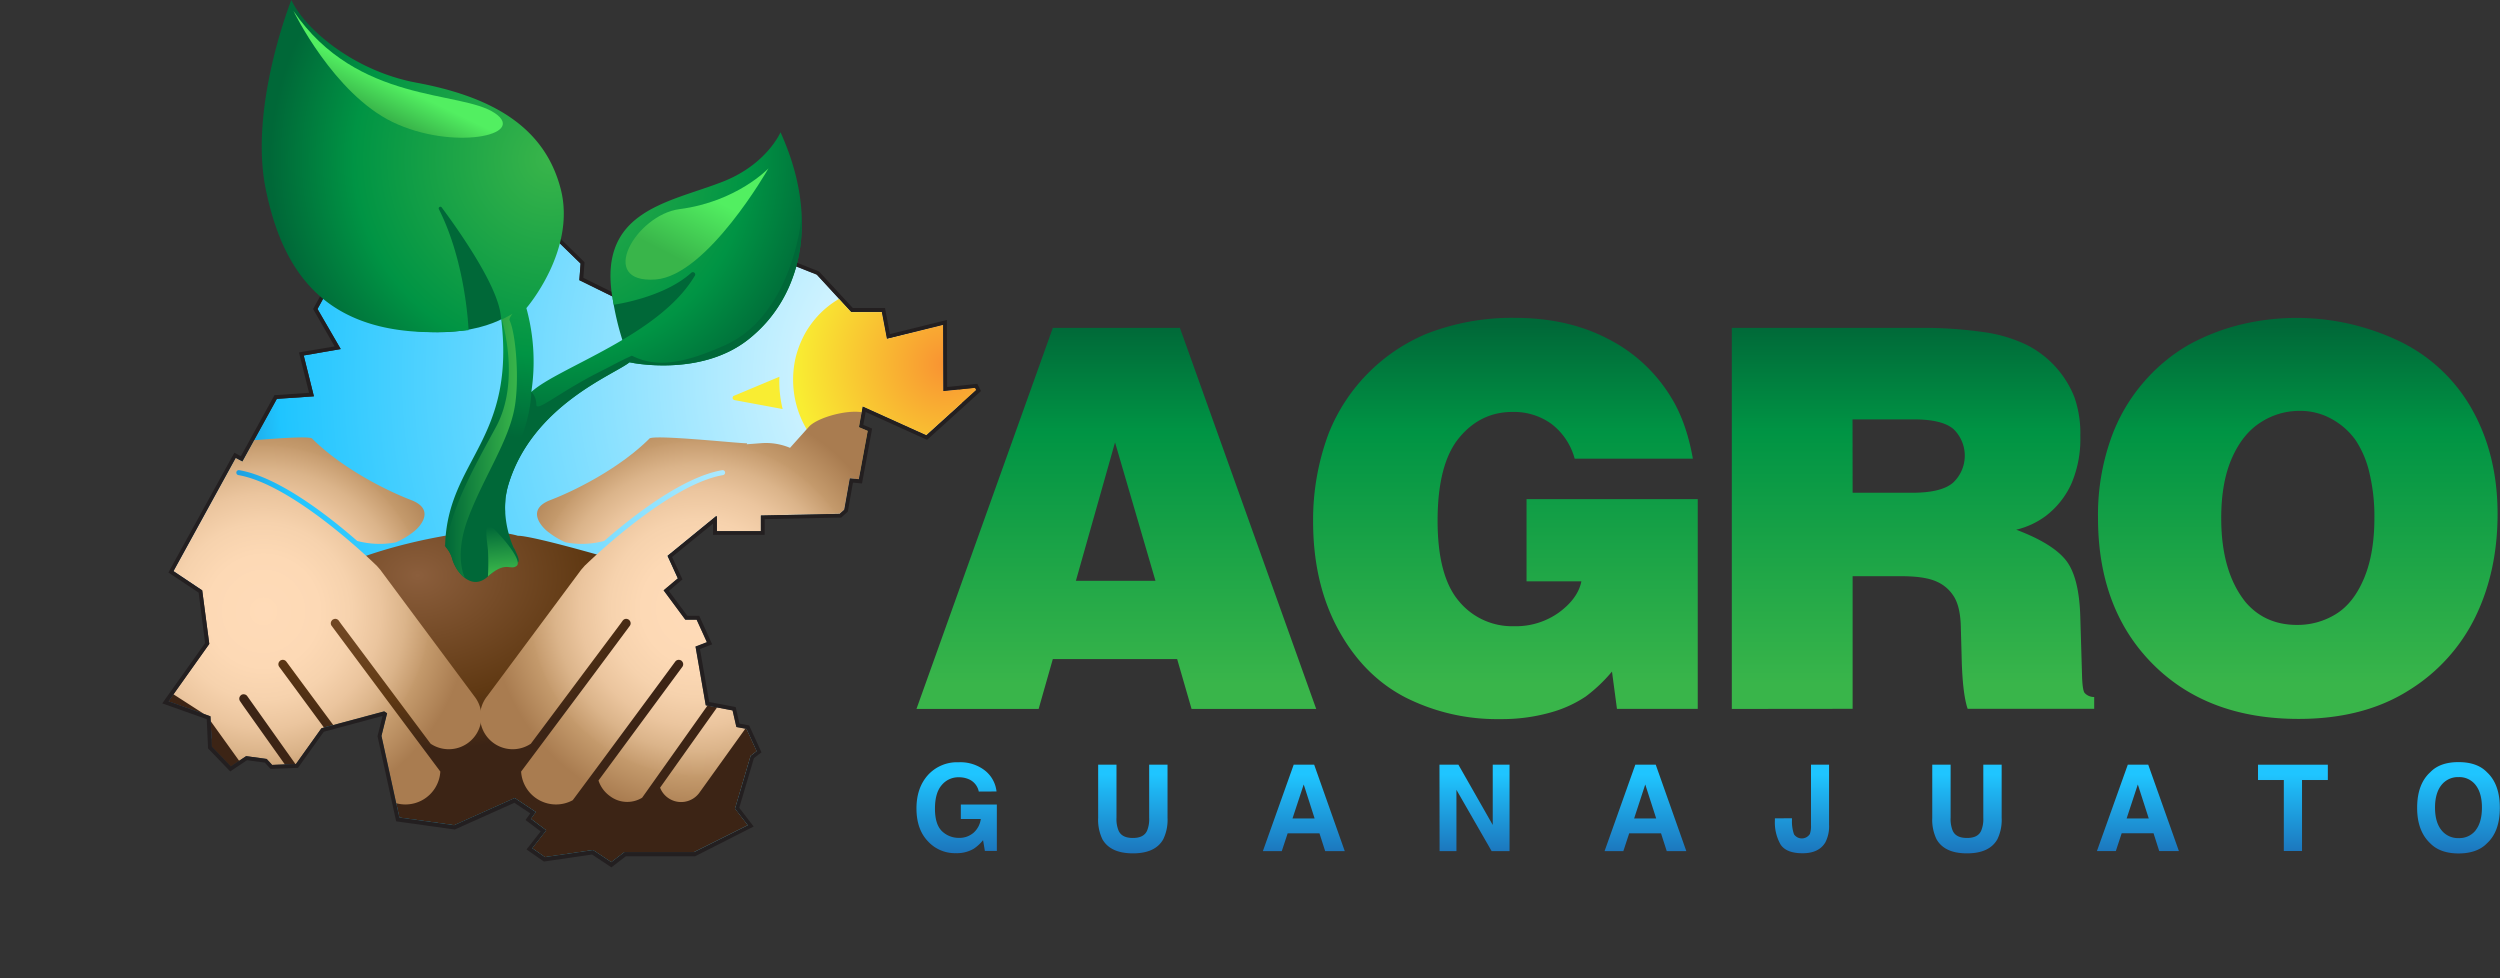 <svg xmlns="http://www.w3.org/2000/svg" xmlns:xlink="http://www.w3.org/1999/xlink" viewBox="0 0 774.82 303.18"><rect x="0" y="0" width="774.82" height="303.18" fill="#333333" stroke="none"/><defs><style>.cls-1{fill:none;}.cls-2{fill:url(#linear-gradient);}.cls-3{fill:url(#linear-gradient-2);}.cls-4{fill:url(#linear-gradient-3);}.cls-5{fill:url(#linear-gradient-4);}.cls-6{fill:url(#linear-gradient-5);}.cls-7{fill:url(#linear-gradient-6);}.cls-8{fill:url(#linear-gradient-7);}.cls-9{fill:url(#linear-gradient-8);}.cls-10{fill:url(#linear-gradient-9);}.cls-11{fill:url(#linear-gradient-10);}.cls-12{fill:url(#linear-gradient-11);}.cls-13{fill:url(#linear-gradient-12);}.cls-14{fill:url(#linear-gradient-13);}.cls-15{fill:url(#linear-gradient-14);}.cls-16{clip-path:url(#clip-path);}.cls-17{fill:url(#radial-gradient);}.cls-18{fill:url(#radial-gradient-2);}.cls-19{fill:url(#radial-gradient-3);}.cls-20{fill:url(#radial-gradient-4);}.cls-21{fill:url(#radial-gradient-5);}.cls-22{fill:url(#radial-gradient-6);}.cls-23{fill:#231f20;}.cls-24{fill:#006838;}.cls-25{fill:url(#radial-gradient-7);}.cls-26{fill:url(#linear-gradient-15);}.cls-27{fill:url(#linear-gradient-16);}.cls-28{fill:url(#linear-gradient-17);}.cls-29{fill:url(#linear-gradient-18);}</style><linearGradient id="linear-gradient" x1="295.68" y1="212.04" x2="295.68" y2="100.4" gradientUnits="userSpaceOnUse"><stop offset="0" stop-color="#39b54a"></stop><stop offset="0.7" stop-color="#009444"></stop><stop offset="1" stop-color="#006838"></stop></linearGradient><linearGradient id="linear-gradient-2" x1="416.29" y1="212.04" x2="416.29" y2="100.4" xlink:href="#linear-gradient"></linearGradient><linearGradient id="linear-gradient-3" x1="542.6" y1="212.04" x2="542.6" y2="100.4" xlink:href="#linear-gradient"></linearGradient><linearGradient id="linear-gradient-4" x1="661.87" y1="212.03" x2="661.87" y2="100.4" xlink:href="#linear-gradient"></linearGradient><linearGradient id="linear-gradient-5" x1="246.19" y1="239.94" x2="246.19" y2="264.42" gradientUnits="userSpaceOnUse"><stop offset="0" stop-color="#1fc5ff"></stop><stop offset="1" stop-color="#1c75bc"></stop></linearGradient><linearGradient id="linear-gradient-6" x1="300.8" y1="239.94" x2="300.8" y2="264.42" xlink:href="#linear-gradient-5"></linearGradient><linearGradient id="linear-gradient-7" x1="353.77" y1="239.94" x2="353.77" y2="264.41" xlink:href="#linear-gradient-5"></linearGradient><linearGradient id="linear-gradient-8" x1="406.69" y1="239.94" x2="406.69" y2="264.41" xlink:href="#linear-gradient-5"></linearGradient><linearGradient id="linear-gradient-9" x1="459.65" y1="239.94" x2="459.65" y2="264.41" xlink:href="#linear-gradient-5"></linearGradient><linearGradient id="linear-gradient-10" x1="508.18" y1="239.94" x2="508.18" y2="264.42" xlink:href="#linear-gradient-5"></linearGradient><linearGradient id="linear-gradient-11" x1="559.31" y1="239.94" x2="559.31" y2="264.42" xlink:href="#linear-gradient-5"></linearGradient><linearGradient id="linear-gradient-12" x1="612.29" y1="239.94" x2="612.29" y2="264.41" xlink:href="#linear-gradient-5"></linearGradient><linearGradient id="linear-gradient-13" x1="660.31" y1="239.94" x2="660.31" y2="264.41" xlink:href="#linear-gradient-5"></linearGradient><linearGradient id="linear-gradient-14" x1="711.68" y1="239.95" x2="711.68" y2="264.42" xlink:href="#linear-gradient-5"></linearGradient><clipPath id="clip-path" transform="translate(50.3)"><polygon class="cls-1" points="236.8 134.89 252.28 120.86 251.92 120.15 242.07 121.2 242 100.68 224.59 105.03 223.01 96.73 213.52 96.73 202.85 85.14 190.18 80.11 173.68 78.07 170 95.53 154.97 99.49 129.26 86.83 129.65 81.69 119.01 71.33 107.36 69.89 98.4 73.38 91.42 67.92 65.17 64.68 48.1 95.76 55.28 108.19 43.81 110.17 46.97 122.83 35.5 123.62 24.82 143.01 22.75 141.9 3.46 177.03 12.37 182.95 14.54 199.57 1.88 217.38 14.92 222.01 15.34 231.39 21.23 237.52 25.98 234.35 32.36 235.2 34.06 237.05 41.44 236.76 49.35 225.68 68.79 220.45 69.69 221.05 67.94 228.06 73.48 253.37 90.49 255.75 109.24 247.34 115.73 251.66 114.22 253.77 118.97 257.33 114.62 262.87 118.58 265.64 133.49 263.46 139.15 267.22 143.29 264.06 164.86 264.06 181.48 255.75 177.52 250.6 182.35 234.25 184.24 232.8 181.07 225.87 177.91 225.29 176.73 220.15 168.42 218.57 165.25 200.37 168.78 199.01 165.6 192.06 162.09 192.06 155.36 182.96 159.75 179.26 156.55 172.28 171.58 160.02 171.89 160.01 171.89 164.59 185.5 164.59 185.5 159.73 209.96 159.22 211.36 157.96 213.09 148.29 215.89 148.55 218.66 133.51 215.94 132.38 217.08 126 236.8 134.89"></polygon></clipPath><radialGradient id="radial-gradient" cx="296.78" cy="116.25" r="241.64" gradientUnits="userSpaceOnUse"><stop offset="0" stop-color="#fff"></stop><stop offset="0.87" stop-color="#1fc5ff"></stop><stop offset="1" stop-color="#1c75bc"></stop></radialGradient><radialGradient id="radial-gradient-2" cx="265.9" cy="145.96" r="46.66" gradientTransform="matrix(-0.89, -0.46, -0.46, 0.89, 546.87, 105.26)" gradientUnits="userSpaceOnUse"><stop offset="0" stop-color="#f99232"></stop><stop offset="1" stop-color="#f9ed32"></stop></radialGradient><radialGradient id="radial-gradient-3" cx="79.16" cy="178.51" r="74.71" gradientTransform="translate(0 48.02) scale(1 0.73)" gradientUnits="userSpaceOnUse"><stop offset="0" stop-color="#8b5e3c"></stop><stop offset="0.7" stop-color="#603913"></stop><stop offset="1" stop-color="#3c2415"></stop></radialGradient><radialGradient id="radial-gradient-4" cx="31.39" cy="189.48" r="63.79" gradientUnits="userSpaceOnUse"><stop offset="0" stop-color="#ffdbb8"></stop><stop offset="0.27" stop-color="#fdd9b5"></stop><stop offset="0.43" stop-color="#f6d2ad"></stop><stop offset="0.57" stop-color="#ebc59e"></stop><stop offset="0.69" stop-color="#dbb48a"></stop><stop offset="0.8" stop-color="#c79d70"></stop><stop offset="0.81" stop-color="#c49a6c"></stop><stop offset="1" stop-color="#a97c50"></stop></radialGradient><radialGradient id="radial-gradient-5" cx="165.99" cy="188.5" r="64.25" xlink:href="#radial-gradient-4"></radialGradient><radialGradient id="radial-gradient-6" cx="286.4" cy="156.67" r="46.66" gradientTransform="matrix(-0.85, -0.53, -0.53, 0.85, 571.32, 134)" xlink:href="#radial-gradient-2"></radialGradient><radialGradient id="radial-gradient-7" cx="120.46" cy="49.3" r="87.02" xlink:href="#linear-gradient"></radialGradient><linearGradient id="linear-gradient-15" x1="87.85" y1="138.24" x2="109.92" y2="138.24" gradientUnits="userSpaceOnUse"><stop offset="0" stop-color="#006838"></stop><stop offset="1" stop-color="#39b54a"></stop></linearGradient><linearGradient id="linear-gradient-16" x1="70.99" y1="25.45" x2="66.38" y2="35" gradientUnits="userSpaceOnUse"><stop offset="0" stop-color="#52ef61"></stop><stop offset="1" stop-color="#39b54a"></stop></linearGradient><linearGradient id="linear-gradient-17" x1="168.34" y1="60.44" x2="158.47" y2="79.53" xlink:href="#linear-gradient-16"></linearGradient><linearGradient id="linear-gradient-18" x1="105.63" y1="177.42" x2="104.46" y2="163.06" gradientUnits="userSpaceOnUse"><stop offset="0" stop-color="#39b54a"></stop><stop offset="1" stop-color="#006838"></stop></linearGradient></defs><g id="Capa_2" data-name="Capa 2"><g id="Layer_2" data-name="Layer 2"><path class="cls-2" d="M233.74,219.72,276,101.62h39.39l42.24,118.1H319l-4.47-15.46H276l-4.4,15.46Zm61.54-82.61L283.15,180h24.66Z" transform="translate(50.3)"></path><path class="cls-3" d="M474.37,142.16H437.74a20.18,20.18,0,0,0-7.16-10.75,19.84,19.84,0,0,0-12.13-3.74q-9.93,0-16.56,8.06t-6.64,25.64q0,17.17,6.6,24.94a21.36,21.36,0,0,0,17.09,7.77,22.89,22.89,0,0,0,14-4.31q5.82-4.32,6.88-9.6h-17V154.69h53.06v65H450.84l-1.54-11.55a48.21,48.21,0,0,1-8.14,7.73,37.66,37.66,0,0,1-11.07,5,55.71,55.71,0,0,1-15.46,2,62.92,62.92,0,0,1-29.35-6.72q-13-6.72-20.79-21t-7.82-33.37a76.32,76.32,0,0,1,4.81-27.43,55.76,55.76,0,0,1,30.19-30.84,72.69,72.69,0,0,1,27.43-5q16.61,0,29.1,6.59A48.47,48.47,0,0,1,467.53,123Q472.33,130.67,474.37,142.16Z" transform="translate(50.3)"></path><path class="cls-4" d="M486.44,219.72V101.62h57.71a132.83,132.83,0,0,1,20.35,1.31A44.73,44.73,0,0,1,578.05,107a30.81,30.81,0,0,1,14.57,16.11,33.84,33.84,0,0,1,1.83,12,35.21,35.21,0,0,1-2.81,14.9,26.16,26.16,0,0,1-7.94,9.93,25.07,25.07,0,0,1-9.11,4.23q11.4,4.32,15.47,9.57t4.39,17.7L595,210c.11,2.71.38,4.31.82,4.8a3.92,3.92,0,0,0,2.93,1.22v3.66H559.53q-1.63-4.8-1.87-16.36l-.24-8.71c-.06-4-.69-7.12-1.91-9.32a11.87,11.87,0,0,0-5.5-5c-2.45-1.14-6.13-1.71-11.07-1.71H523.88v41.1Zm37.44-67h18.48q9,0,12.61-3.09a11.46,11.46,0,0,0,.17-16.65q-3.51-3-12.29-3h-19Z" transform="translate(50.3)"></path><path class="cls-5" d="M662.11,222.81q-28.32,0-45.25-17.05t-16.93-45.29a70.7,70.7,0,0,1,3.91-24.25,54.28,54.28,0,0,1,10.54-18.11,53.71,53.71,0,0,1,13.79-11.32,66.47,66.47,0,0,1,15.59-6.1,73.86,73.86,0,0,1,49.81,5.17A51.24,51.24,0,0,1,716,127.14q7.76,14,7.77,32.11,0,17.75-6.84,31.86A55.09,55.09,0,0,1,696.18,214Q682.22,222.81,662.11,222.81Zm-.48-29.13a22.56,22.56,0,0,0,12-3.34q5.46-3.33,8.71-11t3.25-18.76a57.57,57.57,0,0,0-1.58-14.2,30.67,30.67,0,0,0-4.27-10,22.1,22.1,0,0,0-7.21-6.43,20,20,0,0,0-10.21-2.61,22,22,0,0,0-12,3.58q-5.61,3.58-8.91,11.11t-3.29,18.6q0,16.6,7.56,26Q651.71,193.68,661.63,193.68Z" transform="translate(50.3)"></path><path class="cls-6" d="M253.05,245.33a5.27,5.27,0,0,0-3.11-3.83,7.61,7.61,0,0,0-3.07-.6,6.67,6.67,0,0,0-5.32,2.44q-2.09,2.43-2.08,7.34t2.25,7a7.41,7.41,0,0,0,5.13,2,6.64,6.64,0,0,0,4.62-1.62,6.93,6.93,0,0,0,2.21-4.23h-6.19v-4.48h11.16v14.38h-3.71l-.56-3.34a12.74,12.74,0,0,1-2.91,2.67,10.24,10.24,0,0,1-5.46,1.36,11.34,11.34,0,0,1-8.72-3.68q-3.54-3.7-3.55-10.14t3.59-10.43a12.17,12.17,0,0,1,9.47-3.92,12.34,12.34,0,0,1,8.2,2.59,9.6,9.6,0,0,1,3.55,6.46Z" transform="translate(50.3)"></path><path class="cls-7" d="M290.05,237h5.68v16.46a9.21,9.21,0,0,0,.66,4c.67,1.5,2.15,2.25,4.42,2.25s3.72-.75,4.4-2.25a9.39,9.39,0,0,0,.65-4V237h5.69v16.46a13.76,13.76,0,0,1-1.33,6.66q-2.46,4.37-9.41,4.36t-9.44-4.36a13.89,13.89,0,0,1-1.32-6.66Z" transform="translate(50.3)"></path><path class="cls-8" d="M350.65,237H357l9.48,26.79h-6.07l-1.77-5.51h-9.86l-1.82,5.51h-5.86Zm-.37,16.67h6.86l-3.38-10.54Z" transform="translate(50.3)"></path><path class="cls-9" d="M395.83,237h5.87l10.64,18.68V237h5.21v26.79H412l-10.91-19v19h-5.22Z" transform="translate(50.3)"></path><path class="cls-10" d="M456.53,237h6.33l9.48,26.79h-6.07l-1.77-5.51h-9.87l-1.81,5.51H447Zm-.37,16.67H463l-3.39-10.54Z" transform="translate(50.3)"></path><path class="cls-11" d="M505.08,253.6v.62a12,12,0,0,0,.64,4.37,2.94,2.94,0,0,0,4.91-.12,7.5,7.5,0,0,0,.35-2.76V237h5.6v18.65a10.86,10.86,0,0,1-1.15,5.42q-2,3.38-7.06,3.38t-6.84-2.74a13.8,13.8,0,0,1-1.74-7.46v-.62Z" transform="translate(50.3)"></path><path class="cls-12" d="M548.56,237h5.69v16.46a9.39,9.39,0,0,0,.65,4q1,2.25,4.42,2.25t4.4-2.25a9.21,9.21,0,0,0,.66-4V237h5.69v16.46a13.76,13.76,0,0,1-1.33,6.66c-1.65,2.91-4.78,4.36-9.42,4.36s-7.77-1.45-9.43-4.36a13.88,13.88,0,0,1-1.33-6.66Z" transform="translate(50.3)"></path><path class="cls-13" d="M609.16,237h6.34L625,263.76H618.9l-1.76-5.51h-9.87l-1.81,5.51H599.6Zm-.36,16.67h6.86l-3.39-10.54Z" transform="translate(50.3)"></path><path class="cls-14" d="M671.16,237v4.75h-8v22h-5.64v-22h-8V237Z" transform="translate(50.3)"></path><path class="cls-15" d="M720.47,261.38c-2,2.08-5,3.13-8.78,3.13s-6.76-1.05-8.78-3.13q-4.08-3.84-4.07-11,0-7.37,4.07-11.05,3-3.14,8.78-3.13t8.78,3.13q4,3.69,4,11.05T720.47,261.38Zm-3.5-4.07c1.3-1.64,1.95-4,1.95-7s-.65-5.33-1.95-7a6.38,6.38,0,0,0-5.28-2.46,6.48,6.48,0,0,0-5.31,2.45c-1.32,1.64-2,4-2,7s.66,5.34,2,7a6.48,6.48,0,0,0,5.31,2.45A6.4,6.4,0,0,0,717,257.31Z" transform="translate(50.3)"></path><g class="cls-16"><polygon class="cls-17" points="323.17 237.02 167.78 303.18 32.39 204.71 79.69 64.42 284.46 64.42 323.17 237.02"></polygon><path class="cls-18" d="M211.54,91.68a28,28,0,0,0-9.48,7.51,29.63,29.63,0,0,0-2.38,3.34,30.71,30.71,0,0,0-3.38,8.25,30.41,30.41,0,0,0,.72,16.37,30.18,30.18,0,0,0,8.13,12.6,30.49,30.49,0,0,0,4.38,3.4c.91.56,1.84,1.08,2.79,1.55a28.87,28.87,0,0,0,6.66,2.35l.57.11a28.59,28.59,0,0,0,7.09.5,27,27,0,0,0,8.44-1.78,27.6,27.6,0,0,0,6-3.13c7.61-4.5,17.74-18,9.68-35.67C242.53,88.92,223.62,85.81,211.54,91.68Z" transform="translate(50.3)"></path><path class="cls-19" d="M160.87,179.82C144.36,174.36,115,166,110.2,166.05c0,0-6.74-2.18-17.61-.76,0,0-27.5,3.35-46.55,14.7-.71.42-48,3-48.85,3.18C-99.3,200.49-19,248.56-18.19,248.56L99.5,287.79,218,253.17c.9,0-56-70.49-55.87-71.36A1.78,1.78,0,0,0,160.87,179.82Z" transform="translate(50.3)"></path><path class="cls-20" d="M96.73,215.82,67.57,176.6l-1.24-1.41a.51.51,0,0,1-.13-.09c-.25-.25-25.35-24.86-42.6-27.85a.78.78,0,0,1-.64-.9.77.77,0,0,1,.9-.63c12.24,2.1,27.75,14.25,36.55,21.93a27.45,27.45,0,0,0,7.79.91,28.14,28.14,0,0,0,4.19-.47A24.84,24.84,0,0,0,78,164.72c2.18-1.73,6.54-6.89-.87-9.73-8.33-3.2-21.69-10.1-30.64-19-.64-1.51-29.21,1.6-30.35,1.39.05,0,.09.12.11.31l-4.53-.34a19.25,19.25,0,0,0-8.86,1.45L-3,132.33a8.17,8.17,0,0,0-11.54-.64l-18.84,16.87A8.2,8.2,0,0,0-34,160.11l6,6.68a8,8,0,0,0,.62.56,23.41,23.41,0,0,0-1.68,5.2L-31.42,184a11.86,11.86,0,0,0,5.3,12.36l13,8.16a0,0,0,0,0,0,0l26.91,17.31,17.11,23.83a7,7,0,0,0,9.77,1.6,6.91,6.91,0,0,0,2.43-3.14l-18-25.34-1-1.47a1.34,1.34,0,0,1,.12-1.68,1.08,1.08,0,0,1,.21-.22,1.32,1.32,0,0,1,.54-.22,1.41,1.41,0,0,1,.41,0,1.32,1.32,0,0,1,.95.56l.3.42,16.67,23.5,5.37,7.57a8.86,8.86,0,0,0,10-.53,9.56,9.56,0,0,0,3.52-4.81L40.42,212.33l-4.21-5.7a1.36,1.36,0,0,1,.19-1.74c.05,0,.09-.11.15-.15a1.08,1.08,0,0,1,.24-.12,1.36,1.36,0,0,1,1.66.44l.43.58,3.62,4.91,20,27L70.17,248a10.83,10.83,0,0,0,16-8.87L64,209.43,52.51,194a1.32,1.32,0,0,1,.08-1.73,1.24,1.24,0,0,1,.14-.18.32.32,0,0,1,.15-.06,1.32,1.32,0,0,1,.87-.23,1.41,1.41,0,0,1,.91.51l.71,1L65.7,207.13,83.16,230.5a10.12,10.12,0,0,0,13.57-14.68Z" transform="translate(50.3)"></path><path class="cls-21" d="M100.65,215.82l29.16-39.22s.57-.64,1.23-1.41a.42.42,0,0,0,.14-.09c.25-.25,25.34-24.86,42.6-27.85a.78.78,0,0,0,.64-.9.77.77,0,0,0-.9-.63c-12.24,2.1-27.75,14.25-36.55,21.93a27.45,27.45,0,0,1-7.79.91,28.14,28.14,0,0,1-4.19-.47,24.84,24.84,0,0,1-5.58-3.37c-2.18-1.73-6.54-6.89.86-9.73,8.33-3.2,21.7-10.1,30.65-19,.64-1.51,29.21,1.6,30.35,1.39-.05,0-.09.12-.12.31l4.54-.34a19.25,19.25,0,0,1,8.86,1.45l5.83-6.51c3-3.37,15.63-6.47,19-3.46l11.38,19.69a8.2,8.2,0,0,1,.64,11.55l-6,6.68a8,8,0,0,1-.62.56,24,24,0,0,1,1.69,5.2L228.8,184a11.86,11.86,0,0,1-5.3,12.36l-13,8.16a0,0,0,0,1,0,0l-26.92,17.31-17.1,23.83a7,7,0,0,1-9.77,1.6,6.91,6.91,0,0,1-2.43-3.14l18-25.34,1-1.47a1.36,1.36,0,0,0-.12-1.68,1.45,1.45,0,0,0-.21-.22,1.32,1.32,0,0,0-.54-.22,1.41,1.41,0,0,0-.41,0,1.32,1.32,0,0,0-.95.56l-.3.42-16.67,23.5-5.37,7.57a8.86,8.86,0,0,1-10-.53,9.56,9.56,0,0,1-3.52-4.81L157,212.33l4.21-5.7a1.36,1.36,0,0,0-.19-1.74s-.08-.11-.15-.15a1.08,1.08,0,0,0-.24-.12,1.36,1.36,0,0,0-1.66.44l-.43.58-3.62,4.91-19.95,27L127.21,248a10.83,10.83,0,0,1-16-8.87l22.2-29.71L144.87,194a1.33,1.33,0,0,0-.08-1.73,1.24,1.24,0,0,0-.14-.18.32.32,0,0,0-.15-.06,1.32,1.32,0,0,0-.87-.23,1.41,1.41,0,0,0-.91.51l-.71,1-10.33,13.81L114.22,230.5a10.12,10.12,0,0,1-13.57-14.68Z" transform="translate(50.3)"></path><path class="cls-22" d="M177.33,124a.74.74,0,0,1-.57-.62.7.7,0,0,1,.42-.72l14.08-5.89a35.71,35.71,0,0,0,1,10Z" transform="translate(50.3)"></path></g><path class="cls-23" d="M65.17,64.68l26.25,3.24,7,5.46,9-3.49L119,71.33l10.64,10.36-.39,5.14L155,99.49l15-3.95,3.68-17.47,16.5,2,12.67,5,10.67,11.59H223l1.58,8.3L242,100.68l.07,20.52,9.85-1,.36.7-15.48,14L217.08,126l-1.14,6.38,2.72,1.14-2.77,15-2.8-.26L211.36,158l-1.4,1.26-24.46.51v4.86H171.89V160h-.31l-15,12.26,3.2,7-4.39,3.7,6.73,9.1h3.51l3.18,7-3.53,1.35,3.17,18.2,8.31,1.58,1.18,5.14,3.16.58,3.17,6.93-1.89,1.45-4.83,16.35,4,5.15-16.62,8.31H143.29l-4.14,3.16-5.66-3.76-14.91,2.18-4-2.77,4.35-5.54-4.75-3.56,1.51-2.11-6.49-4.32-18.75,8.41-17-2.38-5.54-25.31,1.75-7-.9-.6-19.44,5.23-7.91,11.08-7.38.29-1.7-1.85L26,234.35l-4.76,3.17-5.89-6.13L14.92,222l-13-4.63,12.66-17.81L12.37,183,3.46,177,22.75,141.9,24.82,143,35.5,123.62,47,122.83l-3.16-12.66,11.47-2L48.1,95.76,65.17,64.68m-.65-1.28-.39.71L47.06,95.19l-.32.59.33.58,6.34,11L43.61,109l-1.26.22.31,1.24,2.82,11.28-10.06.7-.64,0-.32.57L24.35,141.41l-1-.55-1-.55-.57,1L2.42,176.45l-.52,1,.91.6,8.45,5.63,2,15.63L.91,216.69,0,218l1.48.52,12.29,4.37.39,8.59,0,.44.31.33,5.89,6.12.68.72.83-.55,4.38-2.93,5.51.74,1.41,1.53.37.41.55,0,7.37-.29.58,0,.34-.48,7.67-10.73,18.21-4.9-1.49,6-.07.27.06.27,5.54,25.32.18.8.82.12,17,2.37.34.05.31-.14,18.16-8.14,4.93,3.28-.8,1.11-.67.94.92.7,3.78,2.83-3.6,4.59-.78,1,1,.72,4,2.77.39.27.46-.07,14.46-2.11,5.28,3.51.71.47.67-.52,3.82-2.92h21.45l.25-.12L182,256.81l1.28-.64-.87-1.14-3.59-4.67,4.55-15.4,1.59-1.22.75-.57-.4-.86-3.17-6.93-.25-.56-.61-.11-2.4-.45-1-4.38-.17-.75L177,219l-7.5-1.43-2.86-16.42,2.62-1,1.18-.45-.53-1.15-3.18-7-.32-.69h-3.67L157,183.15l3.53-3,.69-.58-.38-.82L158,172.62l12.69-10.35v3.5h16v-4.88l23.29-.48h.45l.32-.3,1.4-1.26.3-.27.08-.4,1.53-8.6,1.72.16,1.08.1.2-1.07,2.77-15,.17-.94-.88-.37-1.85-.77.71-4L236.31,136l.71.32.58-.52,15.48-14,.67-.61-.41-.8-.36-.71-.37-.73-.81.09-8.55.91-.07-19.2V99.16l-1.47.37-16.19,4-1.34-7.08-.19-1H214L203.72,84.33l-.19-.2-.25-.1-12.66-5-.15-.06-.15,0-16.49-2-1.09-.13-.22,1.07L169,94.57l-13.9,3.66L130.5,86.12l.33-4.34,0-.55-.4-.39L119.84,70.48l-.29-.28-.4,0-11.64-1.44-.3,0-.28.11L98.6,72l-6.45-5-.26-.2-.32,0L65.32,63.5l-.8-.1Z" transform="translate(50.3)"></path><path class="cls-24" d="M142.87,106.23a86.1,86.1,0,0,1-3.23-13.38c-1.15-7.39,24.92-32.08,32.77-26.77s16.84,15,10.38,21.69S142.87,106.23,142.87,106.23Z" transform="translate(50.3)"></path><path class="cls-24" d="M108,97.26s-13,10.16-40.63,3.39,4-51.35,11.29-48S124.92,72.43,108,97.26Z" transform="translate(50.3)"></path><path class="cls-25" d="M191.6,41s-4.27,10-17.92,15.32C156.63,63,133.8,65.27,139.92,94.44c0,0,15.41-2.07,24.05-9.92a.71.71,0,0,1,.93,0,.67.67,0,0,1,.17.89c-10.94,18.66-42.56,28.51-50.7,36.08a62.49,62.49,0,0,0-1.53-26s15.59-18,10.62-37c-4.83-18.56-20.24-28.35-44.83-32.89C59.14,21.93,44.06,8.81,40,0c0,0-13.24,33.07-7.91,58.78S51,107,94.92,102.33c0,0-.72-20.71-9.2-37.52a.5.5,0,0,1,.2-.66.51.51,0,0,1,.68.14c6.31,8.52,17.05,24.13,18.26,33.15,5.23,39.13-16.47,44.79-17.21,71.67l-.18,0a9.41,9.41,0,0,1,2.37,4c1,3.75,5.76,10.32,11,5.63s5.75-4.22,8.63-4.22c1.89,0,.68-2.22-.38-4.55H109s-4.76-9.59-1.75-19.68c7.39-24.67,32.72-34.11,37.56-38,0,0,21.64,4.78,36.72-7C197.84,92.58,204.13,68.52,191.6,41Z" transform="translate(50.3)"></path><path class="cls-24" d="M145.54,110.24c-4,1.8-5.78,2.89-9.4,4.7-13.18,6.59-20.22,13-20.22,10.47a5.61,5.61,0,0,0-1.55-4s.1,8.65-5.32,19.13c0,0-3.6,12.68-2.77,18.56a25.16,25.16,0,0,1,.94-8.81c7.39-24.67,32.72-34.11,37.56-38a8.59,8.59,0,0,1,1.47.26c-.91-.14-1.47-.26-1.47-.26s21.64,4.78,36.72-7c.9-.7,1.76-1.46,2.6-2.24.23-.2.45-.41.67-.62.74-.72,1.47-1.46,2.16-2.23l.25-.27c.72-.81,1.4-1.67,2.06-2.55l.68-.94c.48-.67.94-1.37,1.39-2.08.23-.39.47-.77.7-1.15.44-.77.86-1.55,1.27-2.35.23-.47.46-1,.68-1.43s.49-1.12.72-1.68c.35-.87.68-1.76,1-2.66q.27-.77.51-1.56c.2-.66.37-1.33.54-2,.1-.4.19-.8.28-1.2.32-1.42.57-2.87.76-4.36,0-.18.06-.36.08-.54.1-.82.17-1.65.23-2.48,0-.32,0-.63.05-.94.09-1.77.1-3.57,0-5.41v0c-.51,7.69-5.36,32.18-23.7,40.38C160.71,113.13,152.75,113.84,145.54,110.24Z" transform="translate(50.3)"></path><path class="cls-26" d="M107.65,99.31c2,4.31,3.12,19.15,1.43,27.61-2.07,10.38-9.49,21-14.23,33.5-4.35,11.43-1.47,17.85-1,18.83a11.89,11.89,0,0,1-4-6.08,8.94,8.94,0,0,0-2-3.6c1.75-12.44,8.67-24.52,15.6-37.31C111.16,118,105.21,99,105.21,99a34,34,0,0,0,3.33-1.77S107.34,98.66,107.65,99.31Z" transform="translate(50.3)"></path><path class="cls-27" d="M40.66,3.41S53.05,29,71.43,37.85s41.78,4.13,31.68-2.76C92.56,27.9,60.41,32.34,40.66,3.41Z" transform="translate(50.3)"></path><path class="cls-28" d="M187.87,52.18s-18.94,33.28-35,34.44c-18.4,1.32-6.07-20.06,7.46-21.81C178.11,62.51,187.87,52.18,187.87,52.18Z" transform="translate(50.3)"></path><path class="cls-29" d="M100.92,178.67a70.62,70.62,0,0,0,0-8.27c-.29-3-1.48-9.46,1.48-6.8s9.46,10.34,7.39,11.82S106.54,173.65,100.92,178.67Z" transform="translate(50.3)"></path></g></g></svg>
